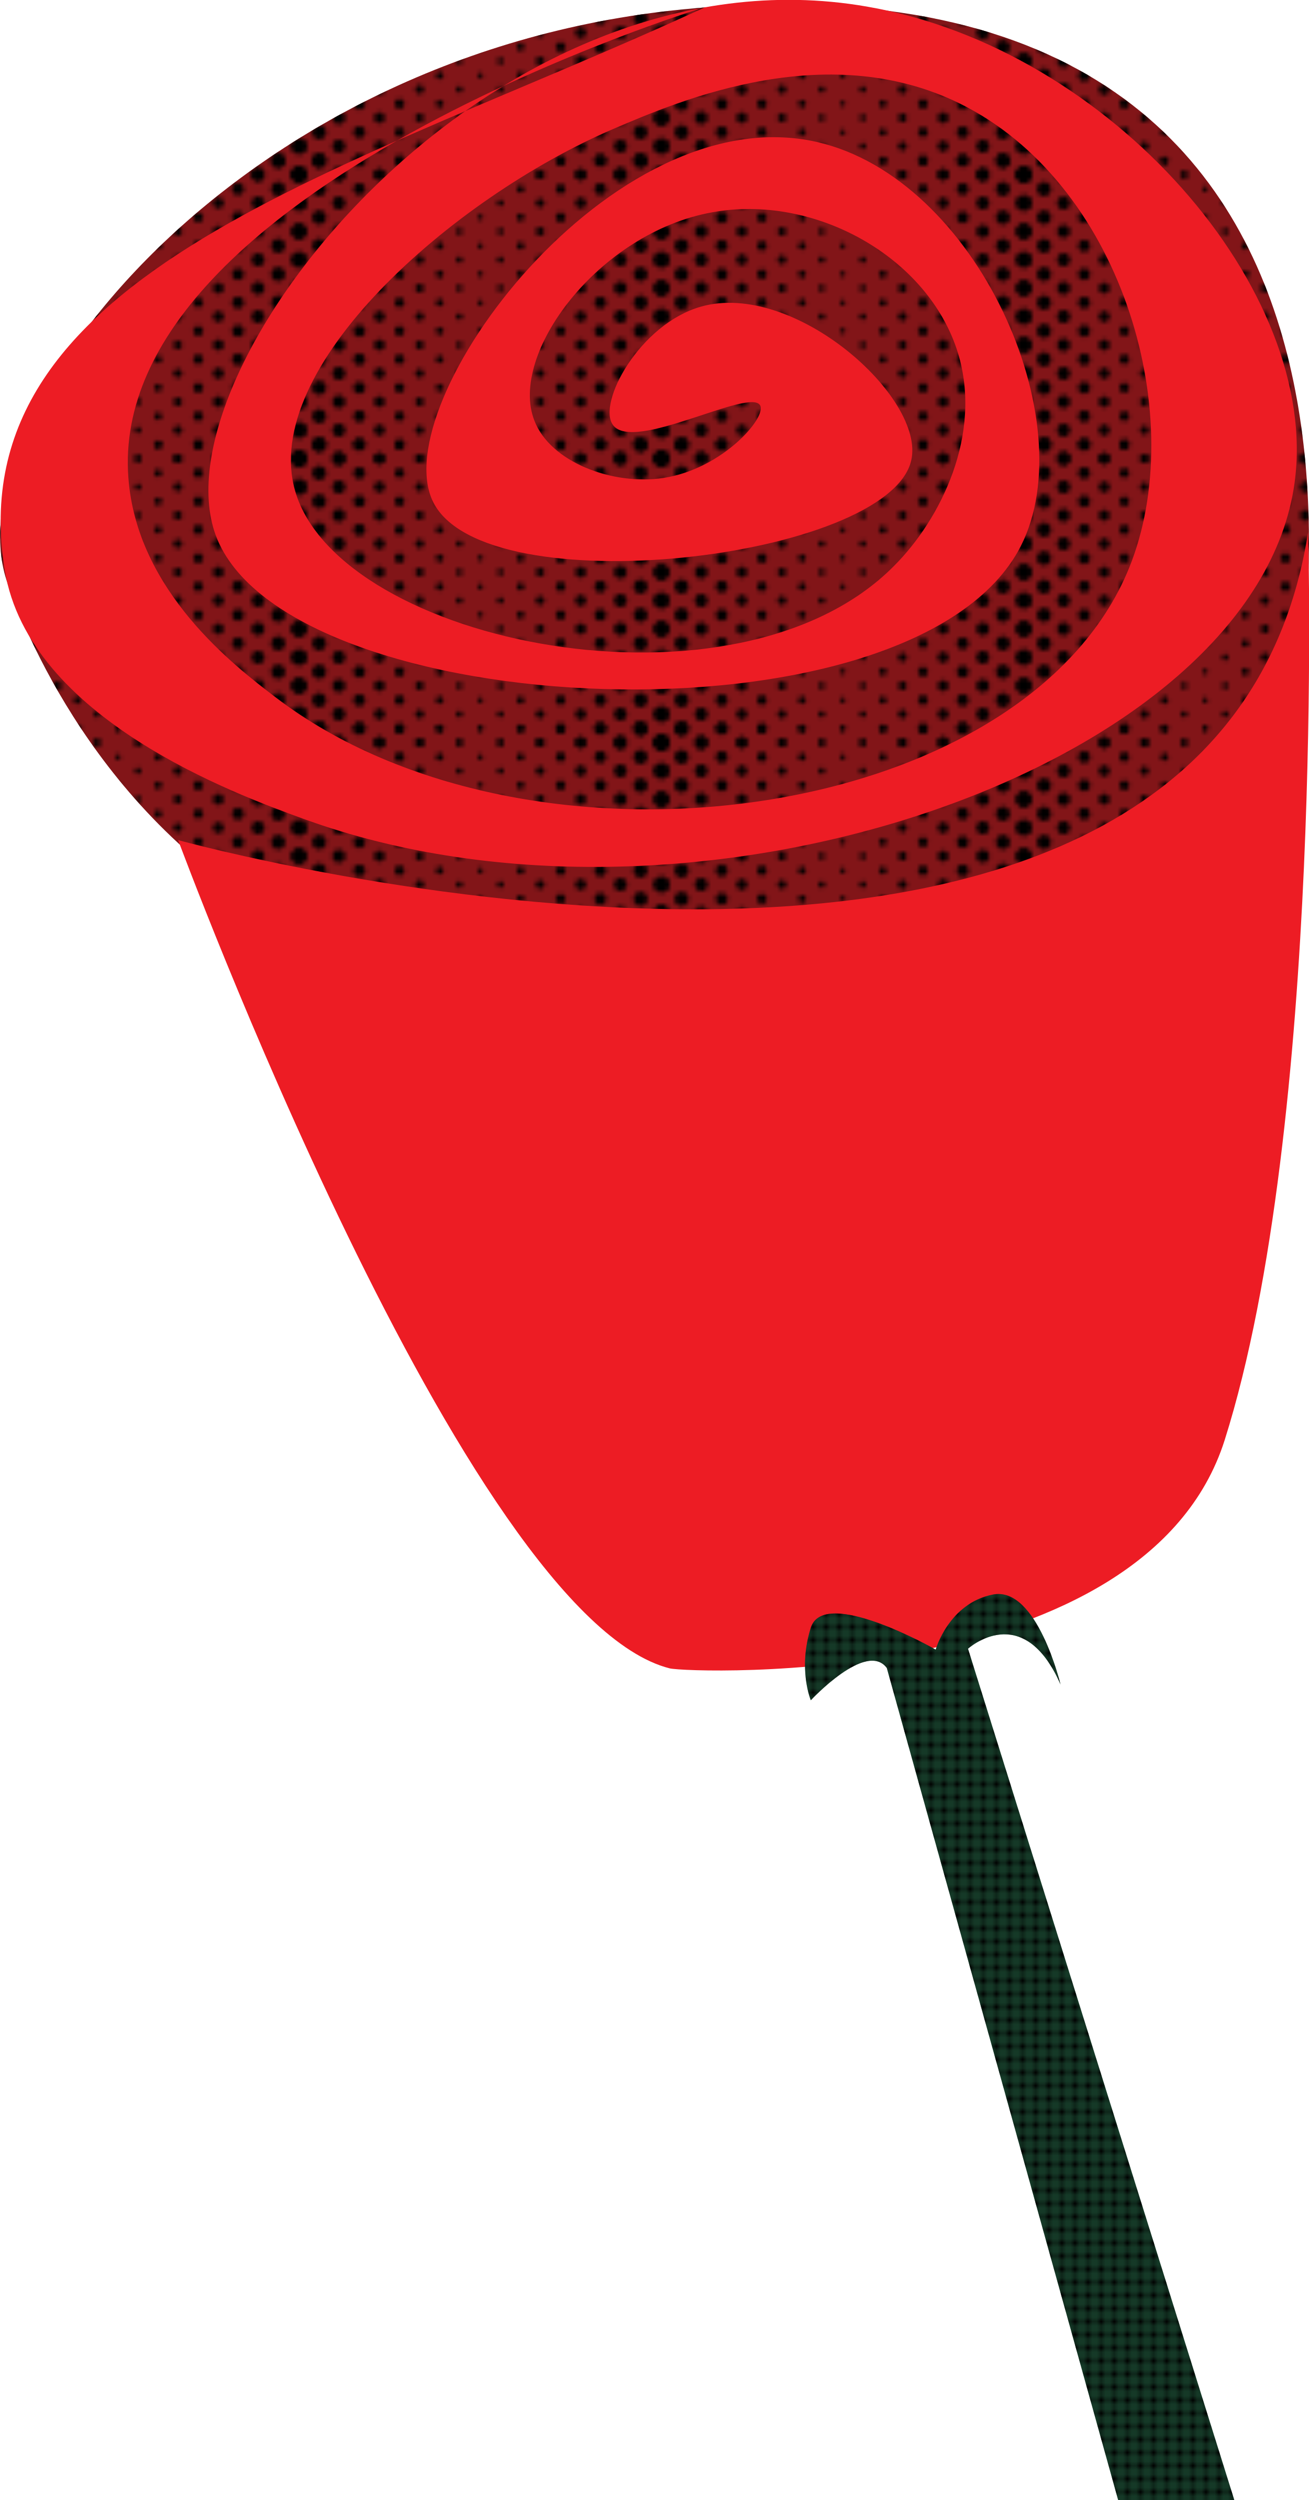 <?xml version="1.0" encoding="utf-8"?>
<!-- Generator: Adobe Illustrator 22.1.0, SVG Export Plug-In . SVG Version: 6.00 Build 0)  -->
<svg version="1.1" id="Layer_1" xmlns="http://www.w3.org/2000/svg" xmlns:xlink="http://www.w3.org/1999/xlink" x="0px" y="0px"
	 viewBox="0 0 299.8 572.3" style="enable-background:new 0 0 299.8 572.3;" xml:space="preserve">
<style type="text/css">
	.st0{fill:none;}
	.st1{fill:none;stroke:#000000;stroke-width:2;stroke-dasharray:2,1;}
	.st2{fill:none;stroke:#000000;stroke-width:3.5;stroke-linecap:round;stroke-dasharray:0,6.5;}
	.st3{fill:none;stroke:#000000;stroke-width:3.25;stroke-linecap:round;stroke-dasharray:0,6.5;}
	.st4{fill:none;stroke:#000000;stroke-width:3;stroke-linecap:round;stroke-dasharray:0,6.5;}
	.st5{fill:none;stroke:#000000;stroke-width:2.75;stroke-linecap:round;stroke-dasharray:0,6.5;}
	.st6{fill:none;stroke:#000000;stroke-width:2.5;stroke-linecap:round;stroke-dasharray:0,6.5;}
	.st7{fill:none;stroke:#000000;stroke-width:2.25;stroke-linecap:round;stroke-dasharray:0,6.5;}
	.st8{fill:none;stroke:#000000;stroke-width:2;stroke-linecap:round;stroke-dasharray:0,6.5;}
	.st9{fill:none;stroke:#000000;stroke-width:1.75;stroke-linecap:round;stroke-dasharray:0,6.5;}
	.st10{fill:none;stroke:#000000;stroke-width:1.499;stroke-linecap:round;stroke-dasharray:0,6.5;}
	.st11{fill:none;stroke:#000000;stroke-width:1.25;stroke-linecap:round;stroke-dasharray:0,6.5;}
	.st12{fill:#821518;}
	.st13{fill:url(#SVGID_1_);}
	.st14{fill:#ED1C24;}
	.st15{fill:#1C4C34;}
	.st16{fill:url(#SVGID_2_);}
</style>
<pattern  x="0" y="572.3" width="72" height="72" patternUnits="userSpaceOnUse" id="USGS_7_Vineyard" viewBox="71.5 -72 72 72" style="overflow:visible;">
	<g>
		<rect x="71.5" y="-72" class="st0" width="72" height="72"/>
		<g>
			<rect x="71.5" y="-72" class="st0" width="72" height="72"/>
			<g>
				<line class="st1" x1="72" y1="-70.5" x2="144" y2="-70.5"/>
				<line class="st1" x1="72" y1="-67.5" x2="144" y2="-67.5"/>
				<line class="st1" x1="72" y1="-64.5" x2="144" y2="-64.5"/>
				<line class="st1" x1="72" y1="-61.5" x2="144" y2="-61.5"/>
				<line class="st1" x1="72" y1="-58.5" x2="144" y2="-58.5"/>
				<line class="st1" x1="72" y1="-55.5" x2="144" y2="-55.5"/>
				<line class="st1" x1="72" y1="-52.5" x2="144" y2="-52.5"/>
				<line class="st1" x1="72" y1="-49.5" x2="144" y2="-49.5"/>
				<line class="st1" x1="72" y1="-46.5" x2="144" y2="-46.5"/>
				<line class="st1" x1="72" y1="-43.5" x2="144" y2="-43.5"/>
				<line class="st1" x1="72" y1="-40.5" x2="144" y2="-40.5"/>
				<line class="st1" x1="72" y1="-37.5" x2="144" y2="-37.5"/>
				<line class="st1" x1="72" y1="-34.5" x2="144" y2="-34.5"/>
				<line class="st1" x1="72" y1="-31.5" x2="144" y2="-31.5"/>
				<line class="st1" x1="72" y1="-28.5" x2="144" y2="-28.5"/>
				<line class="st1" x1="72" y1="-25.5" x2="144" y2="-25.5"/>
				<line class="st1" x1="72" y1="-22.5" x2="144" y2="-22.5"/>
				<line class="st1" x1="72" y1="-19.5" x2="144" y2="-19.5"/>
				<line class="st1" x1="72" y1="-16.5" x2="144" y2="-16.5"/>
				<line class="st1" x1="72" y1="-13.5" x2="144" y2="-13.5"/>
				<line class="st1" x1="72" y1="-10.5" x2="144" y2="-10.5"/>
				<line class="st1" x1="72" y1="-7.5" x2="144" y2="-7.5"/>
				<line class="st1" x1="72" y1="-4.5" x2="144" y2="-4.5"/>
				<line class="st1" x1="72" y1="-1.5" x2="144" y2="-1.5"/>
			</g>
			<g>
				<line class="st1" x1="0" y1="-70.5" x2="72" y2="-70.5"/>
				<line class="st1" x1="0" y1="-67.5" x2="72" y2="-67.5"/>
				<line class="st1" x1="0" y1="-64.5" x2="72" y2="-64.5"/>
				<line class="st1" x1="0" y1="-61.5" x2="72" y2="-61.5"/>
				<line class="st1" x1="0" y1="-58.5" x2="72" y2="-58.5"/>
				<line class="st1" x1="0" y1="-55.5" x2="72" y2="-55.5"/>
				<line class="st1" x1="0" y1="-52.5" x2="72" y2="-52.5"/>
				<line class="st1" x1="0" y1="-49.5" x2="72" y2="-49.5"/>
				<line class="st1" x1="0" y1="-46.5" x2="72" y2="-46.5"/>
				<line class="st1" x1="0" y1="-43.5" x2="72" y2="-43.5"/>
				<line class="st1" x1="0" y1="-40.5" x2="72" y2="-40.5"/>
				<line class="st1" x1="0" y1="-37.5" x2="72" y2="-37.5"/>
				<line class="st1" x1="0" y1="-34.5" x2="72" y2="-34.5"/>
				<line class="st1" x1="0" y1="-31.5" x2="72" y2="-31.5"/>
				<line class="st1" x1="0" y1="-28.5" x2="72" y2="-28.5"/>
				<line class="st1" x1="0" y1="-25.5" x2="72" y2="-25.5"/>
				<line class="st1" x1="0" y1="-22.5" x2="72" y2="-22.5"/>
				<line class="st1" x1="0" y1="-19.5" x2="72" y2="-19.5"/>
				<line class="st1" x1="0" y1="-16.5" x2="72" y2="-16.5"/>
				<line class="st1" x1="0" y1="-13.5" x2="72" y2="-13.5"/>
				<line class="st1" x1="0" y1="-10.5" x2="72" y2="-10.5"/>
				<line class="st1" x1="0" y1="-7.5" x2="72" y2="-7.5"/>
				<line class="st1" x1="0" y1="-4.5" x2="72" y2="-4.5"/>
				<line class="st1" x1="0" y1="-1.5" x2="72" y2="-1.5"/>
			</g>
		</g>
	</g>
</pattern>
<pattern  x="0" y="572.3" width="83" height="65" patternUnits="userSpaceOnUse" id="Undulating_Fine_Dots" viewBox="1.7 -134.8 83 65" style="overflow:visible;">
	<g>
		<rect x="1.7" y="-134.8" class="st0" width="83" height="65"/>
		<g>
			<rect x="1.8" y="-134.8" class="st0" width="83" height="65"/>
			<g>
				<line class="st2" x1="84.8" y1="-134.8" x2="84.8" y2="-200.3"/>
			</g>
			<g>
				<line class="st2" x1="1.8" y1="-134.8" x2="1.8" y2="-200.3"/>
				<line class="st3" x1="6.4" y1="-131.6" x2="6.4" y2="-200.3"/>
				<line class="st4" x1="10.9" y1="-134.8" x2="10.9" y2="-200.3"/>
				<line class="st5" x1="15.6" y1="-131.6" x2="15.6" y2="-200.3"/>
				<line class="st6" x1="20.2" y1="-134.8" x2="20.2" y2="-200.3"/>
				<line class="st7" x1="24.8" y1="-131.6" x2="24.8" y2="-200.3"/>
				<line class="st8" x1="29.4" y1="-134.8" x2="29.4" y2="-200.3"/>
				<line class="st9" x1="34" y1="-131.6" x2="34" y2="-200.3"/>
				<line class="st10" x1="38.5" y1="-134.8" x2="38.5" y2="-200.3"/>
				<line class="st11" x1="43.3" y1="-131.6" x2="43.3" y2="-200.3"/>
				<line class="st2" x1="84.8" y1="-134.8" x2="84.8" y2="-200.3"/>
				<line class="st3" x1="80" y1="-131.6" x2="80" y2="-200.3"/>
				<line class="st4" x1="75.4" y1="-134.8" x2="75.4" y2="-200.3"/>
				<line class="st5" x1="70.8" y1="-131.6" x2="70.8" y2="-200.3"/>
				<line class="st6" x1="66.3" y1="-134.8" x2="66.3" y2="-200.3"/>
				<line class="st7" x1="61.7" y1="-131.6" x2="61.7" y2="-200.3"/>
				<line class="st8" x1="57" y1="-134.8" x2="57" y2="-200.3"/>
				<line class="st9" x1="52.5" y1="-131.6" x2="52.5" y2="-200.3"/>
				<line class="st10" x1="47.9" y1="-134.8" x2="47.9" y2="-200.3"/>
			</g>
			<g>
				<line class="st2" x1="1.8" y1="-134.8" x2="1.8" y2="-200.3"/>
			</g>
			<g>
				<line class="st2" x1="84.8" y1="-69.8" x2="84.8" y2="-135.3"/>
			</g>
			<g>
				<line class="st2" x1="1.8" y1="-69.8" x2="1.8" y2="-135.3"/>
				<line class="st3" x1="6.4" y1="-66.6" x2="6.4" y2="-135.3"/>
				<line class="st4" x1="10.9" y1="-69.8" x2="10.9" y2="-135.3"/>
				<line class="st5" x1="15.6" y1="-66.6" x2="15.6" y2="-135.3"/>
				<line class="st6" x1="20.2" y1="-69.8" x2="20.2" y2="-135.3"/>
				<line class="st7" x1="24.8" y1="-66.6" x2="24.8" y2="-135.3"/>
				<line class="st8" x1="29.4" y1="-69.8" x2="29.4" y2="-135.3"/>
				<line class="st9" x1="34" y1="-66.6" x2="34" y2="-135.3"/>
				<line class="st10" x1="38.5" y1="-69.8" x2="38.5" y2="-135.3"/>
				<line class="st11" x1="43.3" y1="-66.6" x2="43.3" y2="-135.3"/>
				<line class="st2" x1="84.8" y1="-69.8" x2="84.8" y2="-135.3"/>
				<line class="st3" x1="80" y1="-66.6" x2="80" y2="-135.3"/>
				<line class="st4" x1="75.4" y1="-69.8" x2="75.4" y2="-135.3"/>
				<line class="st5" x1="70.8" y1="-66.6" x2="70.8" y2="-135.3"/>
				<line class="st6" x1="66.3" y1="-69.8" x2="66.3" y2="-135.3"/>
				<line class="st7" x1="61.7" y1="-66.6" x2="61.7" y2="-135.3"/>
				<line class="st8" x1="57" y1="-69.8" x2="57" y2="-135.3"/>
				<line class="st9" x1="52.5" y1="-66.6" x2="52.5" y2="-135.3"/>
				<line class="st10" x1="47.9" y1="-69.8" x2="47.9" y2="-135.3"/>
			</g>
			<g>
				<line class="st2" x1="1.8" y1="-69.8" x2="1.8" y2="-135.3"/>
			</g>
			<g>
				<line class="st2" x1="84.8" y1="-4.8" x2="84.8" y2="-70.3"/>
			</g>
			<g>
				<line class="st2" x1="1.8" y1="-4.8" x2="1.8" y2="-70.3"/>
				<line class="st3" x1="6.4" y1="-1.6" x2="6.4" y2="-70.3"/>
				<line class="st4" x1="10.9" y1="-4.8" x2="10.9" y2="-70.3"/>
				<line class="st5" x1="15.6" y1="-1.6" x2="15.6" y2="-70.3"/>
				<line class="st6" x1="20.2" y1="-4.8" x2="20.2" y2="-70.3"/>
				<line class="st7" x1="24.8" y1="-1.6" x2="24.8" y2="-70.3"/>
				<line class="st8" x1="29.4" y1="-4.8" x2="29.4" y2="-70.3"/>
				<line class="st9" x1="34" y1="-1.6" x2="34" y2="-70.3"/>
				<line class="st10" x1="38.5" y1="-4.8" x2="38.5" y2="-70.3"/>
				<line class="st11" x1="43.3" y1="-1.6" x2="43.3" y2="-70.3"/>
				<line class="st2" x1="84.8" y1="-4.8" x2="84.8" y2="-70.3"/>
				<line class="st3" x1="80" y1="-1.6" x2="80" y2="-70.3"/>
				<line class="st4" x1="75.4" y1="-4.8" x2="75.4" y2="-70.3"/>
				<line class="st5" x1="70.8" y1="-1.6" x2="70.8" y2="-70.3"/>
				<line class="st6" x1="66.3" y1="-4.8" x2="66.3" y2="-70.3"/>
				<line class="st7" x1="61.7" y1="-1.6" x2="61.7" y2="-70.3"/>
				<line class="st8" x1="57" y1="-4.8" x2="57" y2="-70.3"/>
				<line class="st9" x1="52.5" y1="-1.6" x2="52.5" y2="-70.3"/>
				<line class="st10" x1="47.9" y1="-4.8" x2="47.9" y2="-70.3"/>
			</g>
			<g>
				<line class="st2" x1="1.8" y1="-4.8" x2="1.8" y2="-70.3"/>
			</g>
		</g>
	</g>
</pattern>
<path class="st12" d="M1.8,133.7c6.8,18.7,66.7,175.6,293.1,36.8c0,0,44.2-182-133.3-168.8C54,9.6-11.8,96.5,1.8,133.7z"/>
<pattern  id="SVGID_1_" xlink:href="#Undulating_Fine_Dots" patternTransform="matrix(1 0 0 -1 -263.6 -17327.75)">
</pattern>
<path class="st13" d="M1.8,133.7c6.8,18.7,66.7,175.6,293.1,36.8c0,0,44.2-182-133.3-168.8C54,9.6-11.8,96.5,1.8,133.7z"/>
<g>
	<path class="st14" d="M161.6,1.6C79.7,39.4-10.1,62.1,1.1,130.6c5.6,33.9,52.9,51.2,68.3,56.8c89.8,32.8,218.2-11.8,227.1-76.9
		c6-43.9-42-99.4-98-109c-85.7-14.9-163.2,82.6-149.1,121c15.8,43,160.1,50.1,184.4,2.5c14.5-28.5-10-84.1-46.7-92.5
		C140,21.8,88,92.3,99.2,114.9c11.9,24,104.3,13.1,109.5-9.5c3.3-14.4-26.9-41.3-48.2-35.2c-14,4-23.8,22.1-20.1,27.1
		c4.7,6.4,31.4-8.7,33.7-4.5c1.5,2.8-8.6,14.5-22.1,16.6c-11.8,1.8-26-3.7-29.6-13.1c-6-15.2,14.6-43,40.7-47.7
		c23.3-4.3,49.5,10.1,56.3,32.2c5.7,18.7-4,38.1-14.6,48.7c-36,36.5-127.1,17.9-137.2-17.1c-8.1-28.1,35.8-67,72.9-82.9
		c15.2-6.5,49.8-21.4,80.9-5c36.1,19,51,71.5,37.2,105.5c-23.8,58.5-137.2,74.1-195.5,29.6c-9.3-7.1-31.8-24.2-33.7-50.3
		C24.5,43.1,162.3,1.3,161.6,1.6z"/>
	<path class="st14" d="M299.6,121.8c0,0,3.8,135.3-19.1,207.8c-18.1,57.2-122.4,53.4-127.1,52.3C106.6,370.1,40.8,192.3,40.8,192.3
		S278.2,258,299.6,121.8"/>
</g>
<path class="st15" d="M203.1,381.8l53,190.5h26.6l-61-194.9c0,0,12.6-11.4,21.2,8.2c0,0-5.4-22.6-15.5-20.6s-13.1,12.6-13.1,12.6
	s-25.6-14.6-28.6-5c-3,9.5,0,16.6,0,16.6S198.4,375.5,203.1,381.8z"/>
<pattern  id="SVGID_2_" xlink:href="#USGS_7_Vineyard" patternTransform="matrix(1 0 0 -1 -355.3 -17185.801)">
</pattern>
<path class="st16" d="M203.1,381.8l53,190.5h26.6l-61-194.9c0,0,12.6-11.4,21.2,8.2c0,0-5.4-22.6-15.5-20.6s-13.1,12.6-13.1,12.6
	s-25.6-14.6-28.6-5c-3,9.5,0,16.6,0,16.6S198.4,375.5,203.1,381.8z"/>
</svg>
